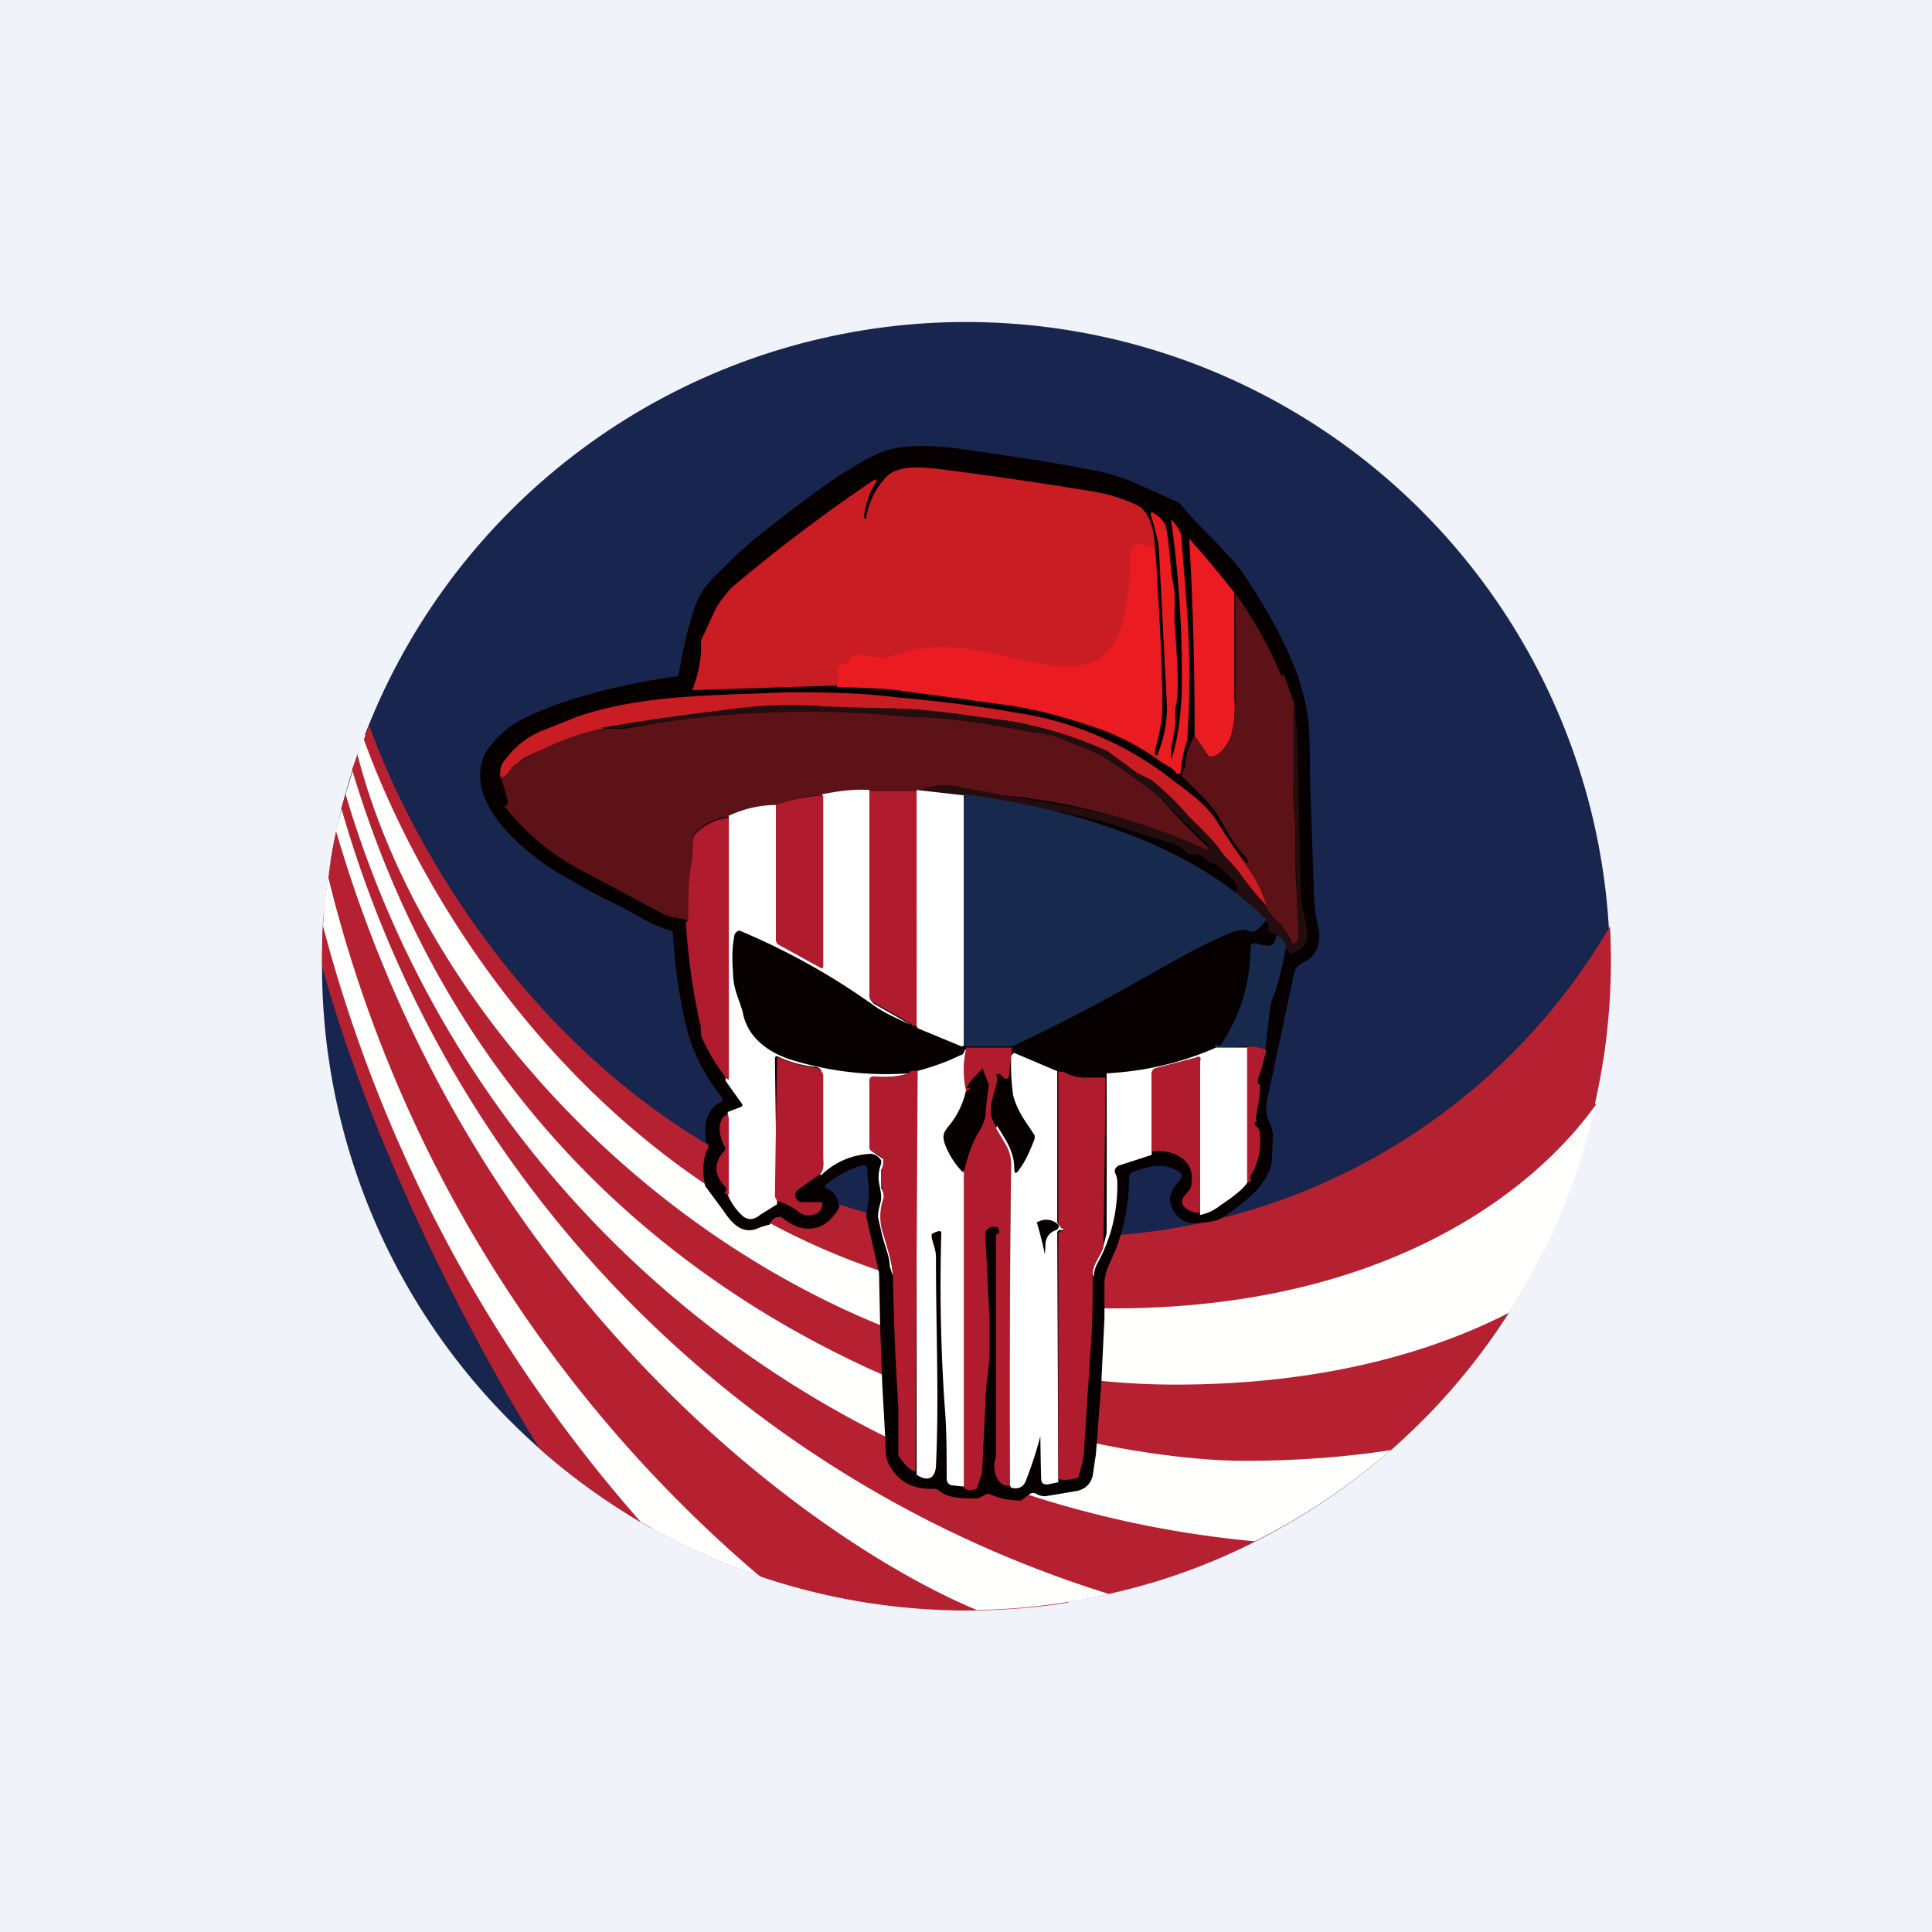 <!-- by TradingView --><svg width="18" height="18" viewBox="0 0 18 18" xmlns="http://www.w3.org/2000/svg"><path fill="#F0F3FA" d="M0 0h18v18H0z"/><circle cx="9" cy="9" r="6" fill="#18254F"/><path d="M3 9c0-.18 0-.35.02-.52.19.63.73 2.17 1.43 3.3.56.9 1.2 1.86 1.62 2.46a6.02 6.02 0 0 1-1.04-.74C4.45 12.57 3.5 10.8 3 9Z" fill="#B52131"/><path d="M3.01 8.63c.01-.21.04-.42.07-.62l.01.03c.49 1.38 1.78 4.33 3.06 5.13.9.55 1.36 1.21 1.56 1.69a5.96 5.96 0 0 1-1.74-.68 13.66 13.66 0 0 1-2.96-5.55Z" fill="#FFFFFD"/><path d="M3.16 7.64c.2.35.64 1.2 1.5 2.99 1.35 2.8 4 4 5.3 4.3a6.04 6.04 0 0 1-2.87-.24l-.03-.02a12.42 12.42 0 0 1-4-6.49c.02-.18.05-.36.1-.54Z" fill="#B52131"/><path d="m3.19 7.51.08-.07c.68 1.98 3.13 6.2 7.4 7.3l.05.01A6 6 0 0 1 9.1 15c-1.51-.63-4.7-2.91-5.97-7.26l.06-.23Z" fill="#FFFFFD"/><path d="M3.26 7.26c.33 1.73 3.94 6.61 8.7 6.87l.13.01c-.54.33-1.13.57-1.76.71a10.76 10.76 0 0 1-7.15-7.32l.08-.27Z" fill="#B52131"/><path d="M3.32 7.07a8.56 8.56 0 0 0 8.53 6.26c.5 0 1-.05 1.44-.13-.47.47-1 .86-1.6 1.16A9.77 9.77 0 0 1 3.22 7.4l.1-.33Z" fill="#FFFFFD"/><path d="M3.34 7c.5 1.94 2.63 5.4 7.8 5.4 1.4 0 2.47-.34 3.25-.76a6.02 6.02 0 0 1-1.43 1.87c-.39.06-.85.1-1.36.1-1.6 0-6.7-1.02-8.32-6.44L3.34 7Z" fill="#B52131"/><path d="M3.4 6.84c.64 1.85 2.64 4.96 6.47 4.96 2.73 0 4.28-.97 5.07-1.93a5.96 5.96 0 0 1-.88 2.36c-.68.35-1.7.67-3.11.67-3.74 0-6.89-3.05-7.62-5.87l.07-.19Z" fill="#FFFFFD"/><path d="M14.86 10.28A6.03 6.03 0 0 0 15 8.63a5.83 5.83 0 0 1-5.26 2.89c-3.7 0-5.68-3.04-6.3-4.76l-.05.13c.8 2.2 3.09 5.3 6.98 5.3 2.5 0 3.9-1.06 4.5-1.9Z" fill="#B52131"/><path d="m10.4 11.63-.07.16a.43.43 0 0 0-.04.16v.33l-.03.62-.05.65-.03.2c-.02.08-.07.12-.14.14l-.3.05c-.02 0-.05 0-.1-.03h-.03l-.1.07a.7.7 0 0 1-.29-.06.04.04 0 0 0-.03 0c-.04.02-.08.05-.12.04-.1 0-.25 0-.33-.08l-.03-.01c-.2.01-.34-.06-.43-.23-.03-.06-.03-.13-.03-.2l-.03-.54-.02-.55-.01-.49-.12-.53.02-.13c.02-.1-.01-.21-.01-.3 0-.04-.02-.05-.06-.04a1.03 1.03 0 0 0-.33.18.02.02 0 0 0 .01.03c.07.03.11.09.12.18-.1.17-.23.23-.39.18a.66.66 0 0 1-.15-.09.04.04 0 0 0-.03 0c-.04 0-.06.03-.08.07a.65.65 0 0 0-.1.03c-.15.07-.25-.04-.33-.16l-.17-.23c-.03-.15-.02-.27.03-.36v-.03l-.02-.02c-.03-.2.02-.32.15-.38a.02.02 0 0 0 0-.01.02.02 0 0 0 0-.02c-.18-.23-.3-.46-.36-.77a4.95 4.95 0 0 1-.1-.77l-.02-.02c-.19-.05-.37-.18-.5-.24-.1-.05-.25-.12-.43-.23-.35-.18-1.03-.7-.8-1.18a.9.9 0 0 1 .31-.3c.17-.09.35-.16.55-.22a6.17 6.17 0 0 1 .94-.2c.05-.28.1-.5.16-.66.07-.2.22-.3.35-.44l.19-.17c.35-.28.62-.48.8-.6.2-.12.35-.23.56-.26.17-.03.42-.01.63.02.46.07.82.12 1.06.17.19.03.35.07.53.15l.33.15c.04.01.08.04.11.09l.1.11c.22.22.37.38.44.48.2.3.37.59.49.9.06.16.1.32.12.48.02.22.01.51.02.68l.03.88c0 .14.02.27.05.4.01.11-.02.2-.1.26-.08.05-.12.05-.14.16l-.23 1.08c-.02.08-.04.18 0 .26.02.03.04.1.04.15l-.01.21c0 .1-.08.22-.15.3-.1.09-.2.18-.34.26a.57.57 0 0 1-.15.03c-.15.03-.25-.03-.3-.16-.03-.1.02-.16.08-.23a.05.05 0 0 0 .02-.04v-.02l-.02-.02c-.15-.1-.29-.05-.44 0a.05.05 0 0 0-.03.05c0 .22-.04.44-.12.66Z" fill="#060000"/><path d="M10.76 5.11C11 7 8.62 6.36 7.7 6.39l-1.25.04c.06-.16.09-.31.08-.46l.12-.26c.04-.09.1-.16.16-.23a15.32 15.32 0 0 1 1.32-1c.04-.02.05-.02.02.03a.74.74 0 0 0-.1.3v.02h.02v-.01a.73.73 0 0 1 .18-.37c.11-.12.33-.1.5-.08a39 39 0 0 1 1.38.2c.2.03.35.08.47.14.12.06.16.27.16.4Z" fill="#C91C23"/><path d="M7.8 6.23a.1.1 0 0 1 .08-.05c.02 0 .03-.03.04-.06a.35.35 0 0 1 .14-.02c.06.02.12.03.2.03l.13-.04c.95-.35 2.14.96 2.14-.93a.09.09 0 0 1 .03-.07.08.08 0 0 1 .07-.02l.13.04c.05.67.07 1.17.07 1.48 0 .1-.02.22-.07.4v.04l.02.01c.07-.17.1-.34.09-.5l-.07-1.37c0-.1-.03-.22-.08-.38l.01-.02c.07.04.11.08.13.13.04.18.04.38.07.54.03.12 0 .28.02.44.02.35.04.53 0 .73v.16l-.04.2a.3.3 0 0 0 0 .05c0 .07 0 .07.02 0 .05-.18.07-.36.08-.56a10.24 10.24 0 0 0-.1-1.62c.06.06.1.12.1.2l.05.66a8.25 8.25 0 0 1 0 1.2 1.19 1.19 0 0 0-.06.3.02.02 0 0 1-.02.01c-.01 0-.02 0-.03-.02a.37.37 0 0 0-.06-.05.75.75 0 0 1-.07-.04 2.28 2.28 0 0 0-.58-.31c-.29-.1-.57-.18-.85-.22l-.96-.13c-.2-.03-.41-.03-.61-.04a.02.02 0 0 1-.02 0 .02.02 0 0 1 0-.02.29.29 0 0 0 0-.15ZM11.5 5.53v.97c.01.13 0 .25-.03.35-.02.07-.1.2-.19.2-.01 0-.02 0-.03-.02l-.12-.17a31.06 31.06 0 0 0-.05-1.84 9.73 9.73 0 0 1 .42.5Z" fill="#EA1B21"/><path d="m11.96 6.28.1.28a14.15 14.15 0 0 1 0 1.03c.02.23 0 .48.02.7l.02.42c0 .04-.01.07-.05.08-.01 0-.02 0-.02-.02-.03-.06-.05-.1-.1-.16a.5.5 0 0 1-.14-.17c-.03-.14-.1-.27-.2-.4.03 0 .04 0 .03-.03 0 0 0-.02-.02-.03a1.4 1.4 0 0 1-.19-.27 1.08 1.08 0 0 0-.2-.28l-.2-.2v-.02l.03-.06c0-.11.04-.2.09-.3l.12.18c0 .02.02.02.03.02.1 0 .17-.13.19-.2.03-.1.04-.22.04-.35v-.97a3.84 3.84 0 0 1 .42.75c.02.02.03.02.03 0Z" fill="#5D1217"/><path d="M11.6 8.05c.09.12.16.25.2.39-.1-.1-.17-.2-.24-.29-.07-.1-.15-.16-.2-.24-.08-.11-.2-.21-.3-.32-.1-.12-.21-.22-.33-.32l-.14-.07-.27-.2a3.77 3.77 0 0 0-.9-.28c-.4-.05-.77-.12-1.17-.12-.3 0-.5 0-.6-.02a4.14 4.14 0 0 0-.93.04c-.5.06-.88.12-1.12.17a3.7 3.7 0 0 0-.73.28.52.52 0 0 1-.08.06l-.05.07c-.03.03-.06.05-.08.04 0-.06 0-.1.03-.14.1-.14.22-.24.38-.3a43.59 43.59 0 0 0 .3-.12c.6-.21 1.3-.2 1.95-.23.33 0 .68 0 1.06.05.36.03.75.08 1.15.15a3.09 3.09 0 0 1 1.32.56c.18.14.37.26.48.43a6.49 6.49 0 0 0 .27.4Z" fill="#C91C23"/><path d="M12.05 6.56c.03.17.04.3.04.37l.02.97.01.46c.01.1.05.21.06.34 0 .11-.06.15-.14.18a.03.03 0 0 1-.03 0 .13.13 0 0 1-.02-.05c-.02-.06-.05-.1-.1-.12a.14.14 0 0 1-.06-.03c-.01 0-.02-.02-.01-.03 0-.03-.01-.06-.03-.08l-.2-.2-.09-.04c.03-.05.03-.08-.01-.13a1.75 1.75 0 0 0-.15-.14.12.12 0 0 0-.06-.02l-.11-.08h-.1a.33.33 0 0 0-.14-.1 14.48 14.48 0 0 1-.57-.18l-.27-.07c-.36-.08-.73-.15-1.1-.2l-.45-.04h.01a.62.62 0 0 1 .38-.04 59.88 59.88 0 0 0 .83.15 5.97 5.97 0 0 1 1.5.42v-.03l-.42-.4c-.08-.09-.25-.21-.52-.4-.12-.07-.25-.1-.39-.17a1.5 1.5 0 0 0-.32-.08c-.43-.08-.77-.14-1.16-.14-.15 0-.29 0-.4-.02-.78-.07-1.41 0-2.23.12a.92.92 0 0 1-.22 0c.24-.04.61-.1 1.12-.16.38-.05.69-.06.93-.04l.6.02c.4 0 .77.07 1.17.12a3.77 3.77 0 0 1 .9.28l.27.2.14.07c.12.1.22.2.33.32.1.1.22.21.3.32.05.08.13.14.2.24.07.1.14.2.23.29a.5.5 0 0 0 .13.17c.06.05.08.1.1.16l.03.02c.04-.01.05-.04.05-.08l-.02-.41c-.01-.23 0-.48-.02-.71-.01-.1-.02-.2-.01-.3v-.73Z" fill="#240D0E"/><path d="M8.55 7.37H8.1c-.14 0-.29 0-.43.04-.15 0-.3.04-.44.1-.16 0-.3.04-.44.1a.49.49 0 0 0-.32.16l-.01.03V8a2.1 2.1 0 0 0-.05.55v.02h-.02c-.07-.02-.15-.02-.22-.06l-.75-.4a2.18 2.18 0 0 1-.72-.6c.02 0 .02-.01.03-.02v-.03a1.3 1.3 0 0 0-.07-.22c.02 0 .05 0 .08-.05a.4.4 0 0 1 .05-.06c.25-.16.51-.27.8-.34h.23a9.08 9.08 0 0 1 2.63-.11c.39 0 .73.06 1.16.14.15.02.26.05.32.08.14.06.27.1.4.18.26.18.43.3.5.38a8.73 8.73 0 0 0 .43.44.02.02 0 0 1-.03.01 5.97 5.97 0 0 0-1.88-.5l-.42-.08a.62.62 0 0 0-.38.04Z" fill="#5D1217"/><path d="M8.1 7.37v1.9c0 .04.02.06.04.08l.35.2c-.13-.06-.25-.11-.36-.19a6.38 6.38 0 0 0-1.24-.69.06.06 0 0 0-.05.06c-.02.1-.02.22-.01.34 0 .14.06.25.09.36.04.23.23.37.44.44a3 3 0 0 0 1.11.13c-.1.03-.2.04-.32.03a.04.04 0 0 0-.05.04v.61a.05.05 0 0 0 .03.05l.1.07v.03c0 .02 0 .04-.02.07v.17c.03.05.03.09.02.1-.03.1-.03.2 0 .32.04.15.08.25.09.4a42.42 42.42 0 0 1-.03-.09c0-.1-.06-.22-.08-.33l-.03-.13c0-.07.02-.11.03-.17v-.03c-.01-.11-.05-.16 0-.3v-.03c-.03-.04-.06-.06-.1-.06a.7.7 0 0 0-.46.2l-.01-.01a.16.16 0 0 0 .03-.11 38.13 38.13 0 0 1-.02-.86.08.08 0 0 0-.05-.03 1.05 1.05 0 0 1-.36-.1.02.02 0 0 0-.02.02 205.92 205.92 0 0 0 .02 1.36l-.16.1c-.06.05-.12.05-.17 0a.54.54 0 0 1-.13-.19 10.03 10.03 0 0 0 0-.76v-.01l.13-.05a.02.02 0 0 0 0-.03l-.15-.21v-.03l.02.01h.01V7.6c.13-.06.28-.1.44-.1v1.23c0 .03 0 .05.03.06l.39.22a.02.02 0 0 0 .01 0 .02.02 0 0 0 0-.01V7.4c.15-.03.3-.05.44-.04Z" fill="#fff"/><path d="m8.55 7.37-.01 2.19c-.02 0-.04 0-.05-.02l-.35-.2a.08.08 0 0 1-.04-.06V7.37h.45Z" fill="#B01C2E"/><path d="M8.98 7.41v2.33l-.02.01-.41-.17-.01-.02v-2.2l.44.05Z" fill="#fff"/><path d="M7.67 7.41v1.6a.02.02 0 0 1-.02.01l-.4-.22a.06.06 0 0 1-.02-.06V7.5c.14-.05.29-.08.44-.09Z" fill="#B01C2E"/><path d="M11.8 8.57c-.18.22-.1.03-.33.12-.5.2-.97.56-2.04 1.06H9l-.02-.01V7.4c1.56.2 2.41.75 2.81 1.16Z" fill="#17294C"/><path d="M6.79 7.6V10.06l-.02-.01a1.87 1.87 0 0 1-.23-.38c-.02-.06 0-.1-.02-.14a6.06 6.06 0 0 1-.13-.94h.01l.01-.03c0-.18 0-.37.04-.55l.01-.2.01-.03a.49.49 0 0 1 .32-.16Z" fill="#B01C2E"/><path d="M11.99 8.83h-.01v.01c-.16.76-.11.17-.19.94a.34.34 0 0 0-.17-.03l-.3.01c0-.02 0-.03.02-.04-.01.01 0 .02.01.02h.02a1.6 1.6 0 0 0 .28-.92c0-.02.01-.02.03-.03.04-.02.2.1.21-.08.05.02.08.06.1.12Z" fill="#17294C"/><path d="m9.43 9.75-.03.28a.02.02 0 0 1-.02.02h-.02l-.01-.01-.02-.02c-.02-.02-.04-.02-.05 0l.01.02c0 .13-.13.3 0 .47.02.06.06.12.1.17.02.05.03.11.03.2a176.6 176.6 0 0 0-.01 2.96c-.06.01-.1-.02-.13-.09a.26.26 0 0 1 0-.18V11.5c.02 0 .03-.01.03-.03l-.01-.03c-.02-.01-.05-.02-.08 0a.06.06 0 0 0-.04.06l.04.81v.25c0 .17-.04.35-.04.53l-.03.63-.05.15c-.05.02-.09.02-.12-.01v-2.94c.03-.13.07-.25.13-.36a.42.42 0 0 0 .07-.16c.03-.4.06-.21-.02-.43 0-.02-.01-.02-.02 0-.05.05-.1.1-.12.14-.02.02-.02.03 0 .03.05-.02 0 .02-.02.03a.87.87 0 0 1 0-.38v-.03h.43Z" fill="#B01C2E"/><path d="M11.33 9.76h.29v1.26c-.04.06-.13.13-.25.21a.44.44 0 0 1-.19.09V9.89a.02.02 0 0 0 0-.02h-.02l-.4.09a.05.05 0 0 0-.03.05v.75l-.31.1c-.03.02-.04.04-.03.07.02.04.02.07.02.11 0 .26-.06.5-.18.72a.3.3 0 0 0-.04.14 338.4 338.4 0 0 0-.01-.03c0-.1.08-.17.1-.26l.03-.12a242.15 242.15 0 0 0 0-1.46V10c.37-.02.7-.1 1.02-.24Z" fill="#fff"/><path d="m11.8 9.78-.05.19c-.04.1-.04.14-.01.13 0 .1-.02.2-.04.32 0 .01 0 .02.02.03-.02 0-.03 0-.03.02a.01.01 0 0 0 0 .01c.03.02.05.05.05.1.01.13-.02.26-.08.36-.02.03-.01.05 0 .06l-.04.02V9.75c.05 0 .1 0 .17.03Z" fill="#B01C2E"/><path d="M9 9.78a.87.87 0 0 0 0 .38.78.78 0 0 1-.16.33c-.05.06-.06.09-.04.16.04.11.1.2.17.27l.01-.01v2.94l-.1-.01a.06.06 0 0 1-.06-.06c0-.24 0-.47-.02-.7a16.55 16.55 0 0 1-.03-1.59c0-.01 0-.02-.02-.02a.15.15 0 0 0-.07.03v.03c.02.08.04.12.04.18 0 .68.03 1.32 0 1.95-.01.13-.09.14-.18.08V9.98c.15-.04.29-.09.41-.15.02 0 .03-.02.04-.05H9ZM9.45 9.81l.4.17v1.4c0 .02.02.04.05.05h.01v.03h-.04a.03.03 0 0 0-.02.03l.01 2.3v.02l-.1.02c-.04 0-.06-.01-.06-.06-.02-.72 0-1.45.04-2.17 0-.07.04-.12.1-.14a.03.03 0 0 0 .02-.02.03.03 0 0 0 0-.03.16.16 0 0 0-.2-.02 3.7 3.7 0 0 1-.1 2.4c-.02.06-.07.09-.14.07l-.01-.02a176.45 176.45 0 0 1 .01-2.97.37.37 0 0 0-.04-.19 8.01 8.01 0 0 1-.1-.17l.01-.02c.08.13.16.24.16.4 0 .05.02.05.05 0 .06-.08.1-.18.14-.28v-.03c-.08-.13-.15-.2-.2-.37a2.12 2.12 0 0 1-.02-.35c0-.03.01-.04.03-.05Z" fill="#fff"/><path d="m7.64 10.94-.2.14c-.03.02-.04.05-.02.09a.06.06 0 0 0 .05.03h.17c.02 0 .02 0 .02.02 0 .04-.02.07-.06.09-.06.02-.11.02-.16-.02a.56.56 0 0 0-.2-.1l-.02-.04a206.53 206.53 0 0 1 .02-1.3h.01c.1.05.23.08.35.1a.08.08 0 0 1 .07.07v.8c0 .05 0 .09-.03.12ZM11.17 11.3a.2.2 0 0 1-.14-.06.07.07 0 0 1 0-.09c.02-.04.07-.06.07-.12.04-.23-.18-.33-.37-.3V10a.05.05 0 0 1 .04-.05l.38-.1a.02.02 0 0 1 .03.03v1.4ZM8.55 9.98a1347.16 1347.16 0 0 0-.02 3.73c-.05-.01-.1-.06-.16-.15v-.45a24.16 24.16 0 0 1-.05-1.21c-.01-.16-.05-.26-.09-.4a.49.49 0 0 1 0-.33c.01-.01 0-.05-.01-.1-.02-.05-.01-.07-.01-.14v-.03a.19.19 0 0 0 .02-.07.04.04 0 0 0 0-.03.27.27 0 0 0-.1-.07.05.05 0 0 1-.03-.05v-.6a.04.04 0 0 1 .03-.05h.02c.12.01.23 0 .32-.03 0-.02.03-.03.08-.02ZM9.9 9.98a.4.4 0 0 0 .2.06h.2a234.85 234.85 0 0 1-.02 1.57c-.02.09-.1.16-.1.26 0 .24 0 .48-.02.71l-.06.93c0 .09-.03.16-.05.24v.01l-.02.01a.31.31 0 0 1-.17.01V11.5a.03.03 0 0 1 .03-.03h.01l.02-.01-.01-.01H9.9c-.03-.02-.04-.04-.04-.07v-1.4l.04.01ZM6.78 10.37l.01.05v.71c-.03 0-.04-.02-.04-.02.02-.02.02-.04 0-.06-.1-.11-.1-.22 0-.33a.03.03 0 0 0 0-.04c-.05-.09-.08-.25.03-.3Z" fill="#B01C2E"/></svg>